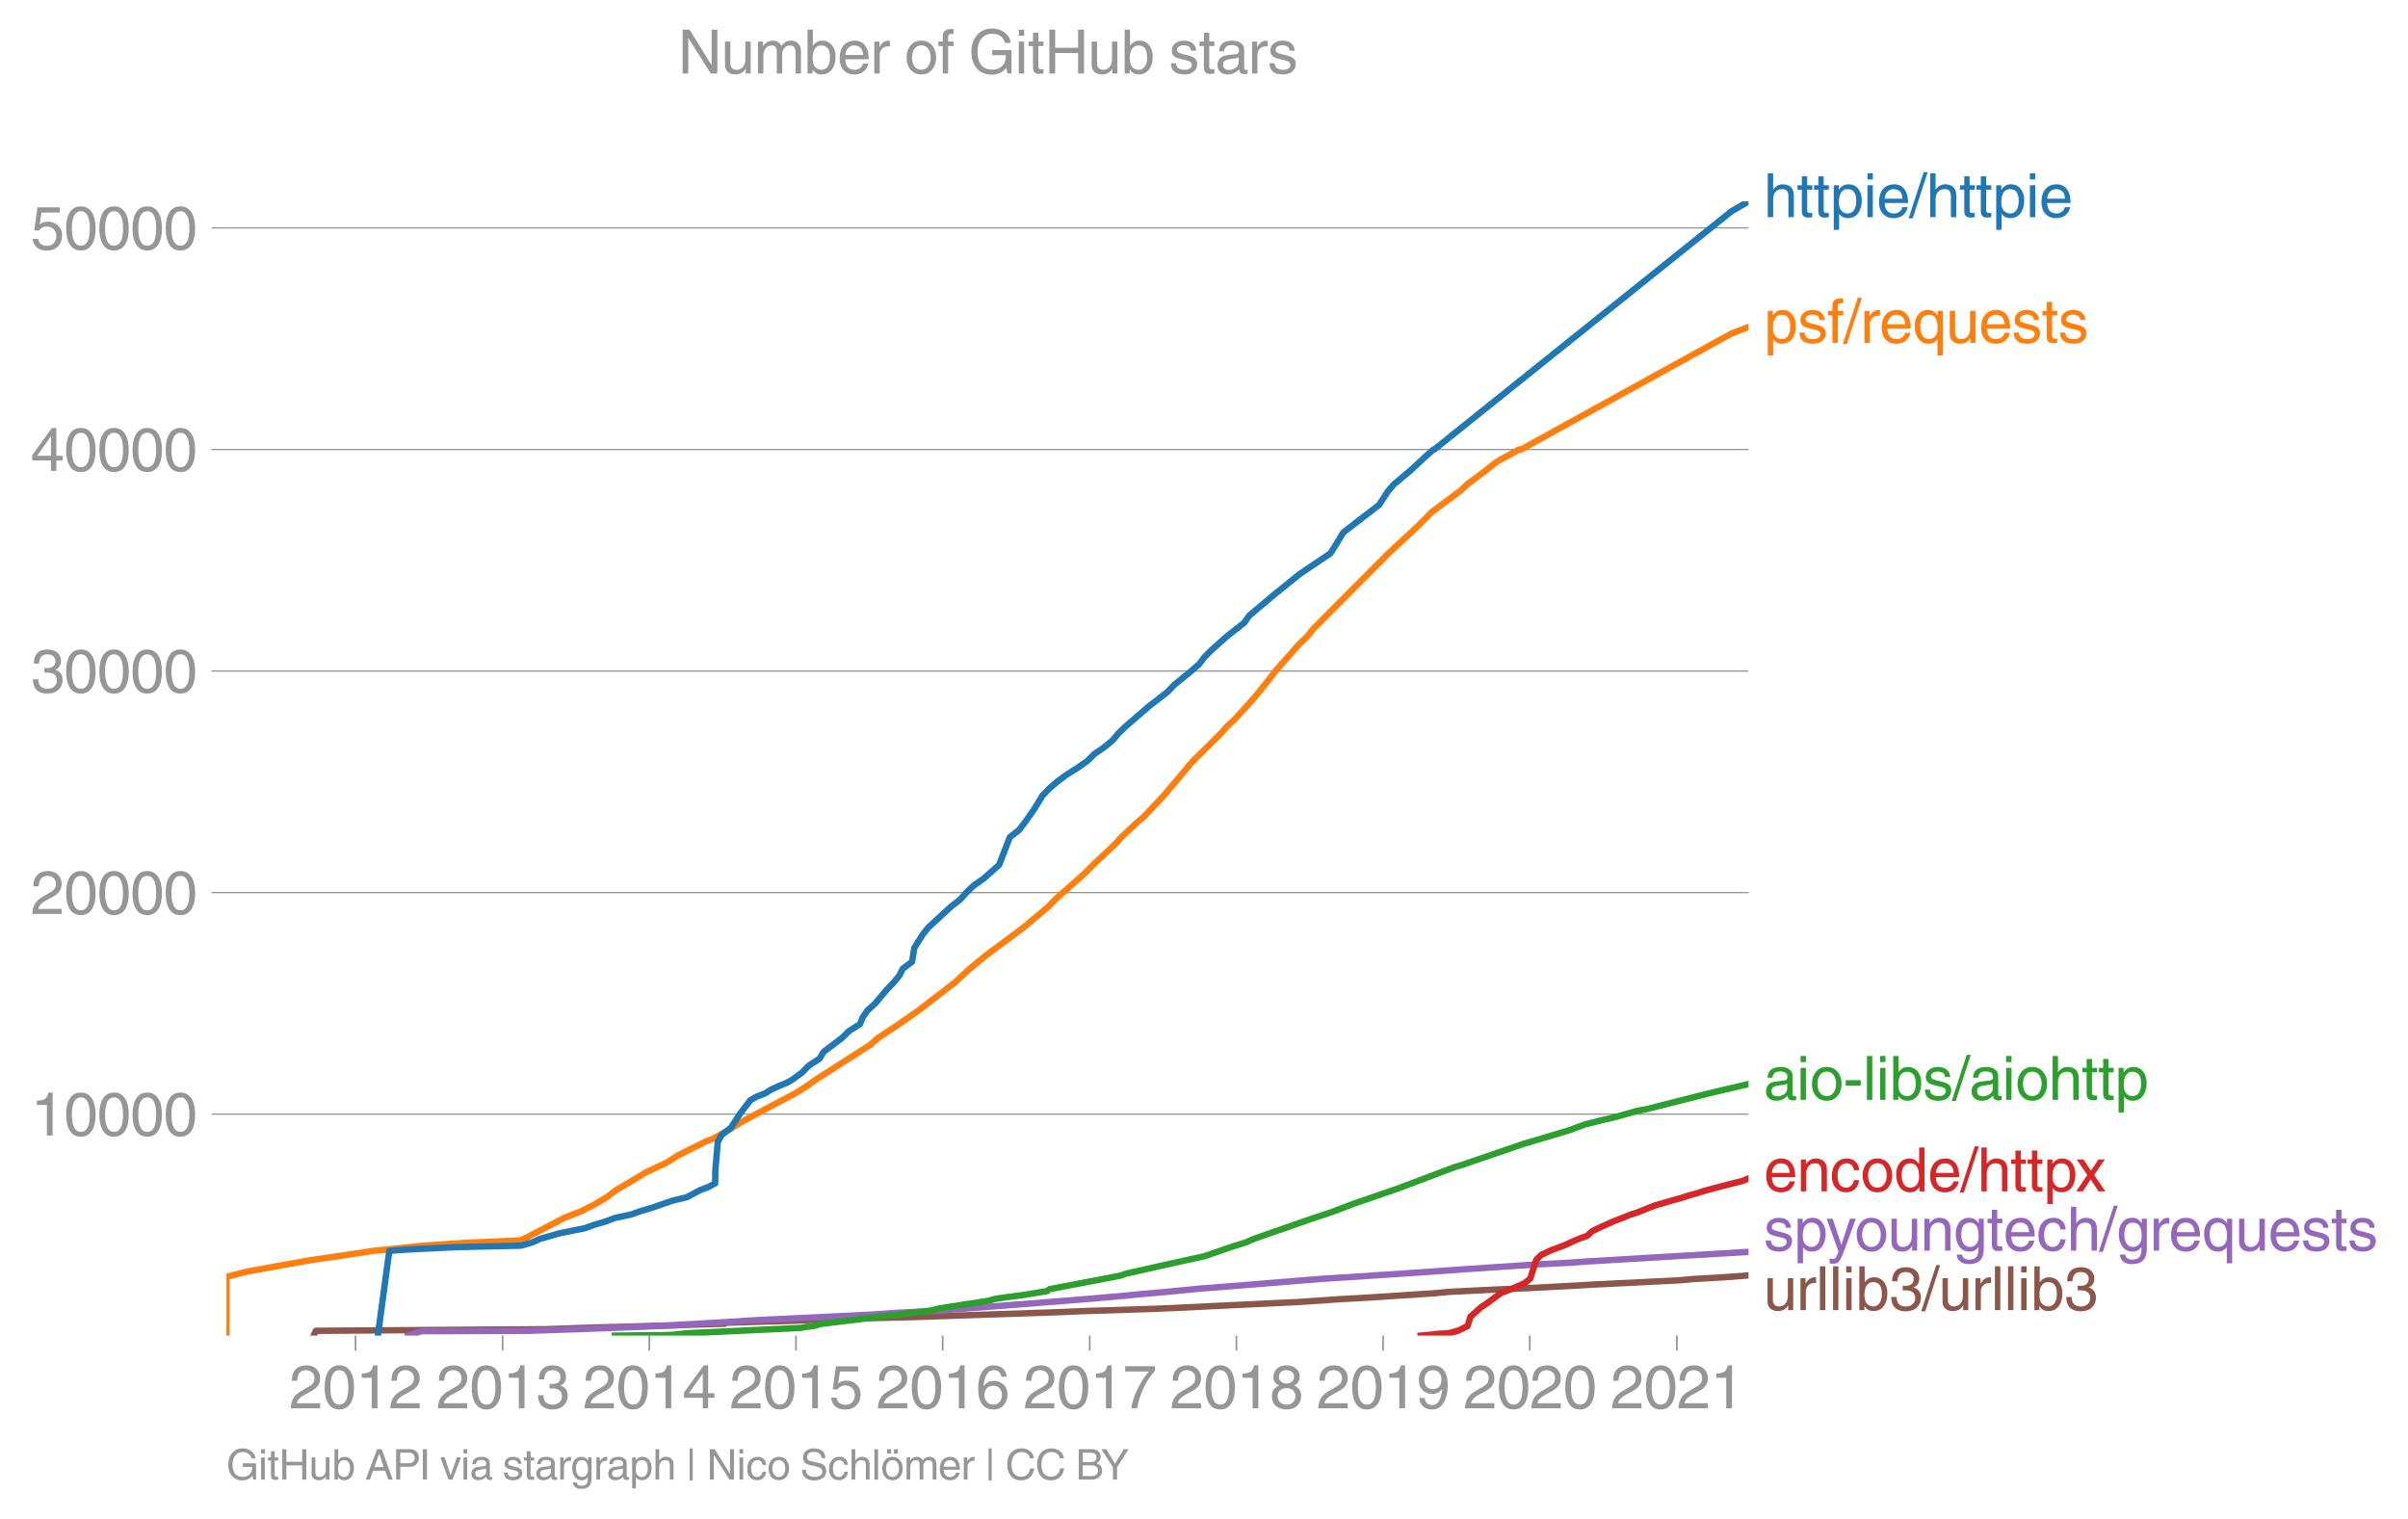 <svg height="475.302" viewBox="0 0 564.971 356.476" width="753.294" xmlns="http://www.w3.org/2000/svg" xmlns:xlink="http://www.w3.org/1999/xlink"><defs><style>*{stroke-linecap:butt;stroke-linejoin:round}</style></defs><g id="figure_1"><path d="M0 356.476h564.97V0H0z" style="fill:none" id="patch_1"/><g id="axes_1"><path d="M53.127 313.361h357.12V47.25H53.127z" style="fill:none" id="patch_2"/><path clip-path="url(#pcf66d8f974)" d="m73.585 313.361.525-1.128 53.906-.379 10.913-.374 13.572-.38 17.566-.54.115-.219 7.25-.218 7.937-.218 7.909-.322 8.216-.266 11.704-.275 35.415-1.19 4.611-.213 16.953-.541 5.25-.218 8.948-.437 20.258-.967 9.46-.65 7.613-.43 14.793-.973 3.426-.327 9.643-.484 8.666-.38 12.21-.649 3.593-.218 4.48-.213 15.252-.76 3.721-.321 7.386-.437 5.223-.39h0" style="fill:none;stroke:#8c564b;stroke-linecap:square;stroke-width:1.5" id="line2d_1"/><g id="matplotlib.axis_1"><g id="xtick_1"><g id="line2d_2"><defs><path d="M0 0v3.5" id="ma440809eea" style="stroke:#969696;stroke-width:.4"/></defs><use style="fill:#969696;stroke:#969696;stroke-width:.4" x="83.414" xlink:href="#ma440809eea" y="313.361"/></g><g style="fill:#969696" transform="matrix(.14 0 0 -.14 67.843 330.41)" id="text_1"><defs><path d="M281 2888q0 793 409 1202 410 410 1148 410 618 0 1012-375t394-969q0-462-227-780-226-317-667-557l-775-425q-684-375-775-863h2444V0H166q25 634 275 1056t781 728l806 469q322 185 469 383t147 545q0 344-241 578-240 235-650 235-453 0-678-299-225-298-231-807H281z" id="HelveticaWorld-Regular-32" transform="scale(.016)"/><path d="M2719 2188q0 903-239 1354-239 452-702 452-453 0-697-452-243-451-243-1354 0-875 240-1340 241-464 700-464 463 0 702 448 239 449 239 1356zm603 0q0-1107-400-1709-400-601-1144-601-772 0-1156 623-384 624-384 1687 0 1090 393 1701 394 611 1147 611 744 0 1144-608t400-1704z" id="HelveticaWorld-Regular-30" transform="scale(.016)"/><path d="M2297 0h-600v3194H647v447q550 18 818 176 269 158 391 683h441V0z" id="HelveticaWorld-Regular-31" transform="scale(.016)"/></defs><use xlink:href="#HelveticaWorld-Regular-32"/><use x="55.615" xlink:href="#HelveticaWorld-Regular-30"/><use x="111.23" xlink:href="#HelveticaWorld-Regular-31"/><use x="166.846" xlink:href="#HelveticaWorld-Regular-32"/></g></g><g id="xtick_2"><use style="fill:#969696;stroke:#969696;stroke-width:.4" x="117.923" xlink:href="#ma440809eea" y="313.361" id="line2d_3"/><g style="fill:#969696" transform="matrix(.14 0 0 -.14 102.352 330.41)" id="text_2"><defs><path d="M1434 2559q141-12 294-12 397 0 626 183 230 183 230 554 0 300-214 505t-617 205q-447 0-655-263-207-262-220-703H325q0 703 369 1087 369 385 1084 385 635 0 1013-327 378-326 378-857 0-685-578-928v-13q750-256 750-1050 0-634-422-1041-422-406-1197-406-634 0-1044 333-409 333-459 1164h581q13-519 256-755 244-236 703-236 444 0 713 247t269 622q0 410-257 619-256 209-793 209-128 0-257-6v484z" id="HelveticaWorld-Regular-33" transform="scale(.016)"/></defs><use xlink:href="#HelveticaWorld-Regular-32"/><use x="55.615" xlink:href="#HelveticaWorld-Regular-30"/><use x="111.23" xlink:href="#HelveticaWorld-Regular-31"/><use x="166.846" xlink:href="#HelveticaWorld-Regular-33"/></g></g><g id="xtick_3"><use style="fill:#969696;stroke:#969696;stroke-width:.4" x="152.338" xlink:href="#ma440809eea" y="313.361" id="line2d_4"/><g style="fill:#969696" transform="matrix(.14 0 0 -.14 136.767 330.41)" id="text_3"><defs><path d="M678 1581h1447v2041h-12L678 1581zm2010-487V0h-563v1094H159v550l2063 2856h466V1581h659v-487h-659z" id="HelveticaWorld-Regular-34" transform="scale(.016)"/></defs><use xlink:href="#HelveticaWorld-Regular-32"/><use x="55.615" xlink:href="#HelveticaWorld-Regular-30"/><use x="111.23" xlink:href="#HelveticaWorld-Regular-31"/><use x="166.846" xlink:href="#HelveticaWorld-Regular-34"/></g></g><g id="xtick_4"><use style="fill:#969696;stroke:#969696;stroke-width:.4" x="186.752" xlink:href="#ma440809eea" y="313.361" id="line2d_5"/><g style="fill:#969696" transform="matrix(.14 0 0 -.14 171.182 330.41)" id="text_4"><defs><path d="M941 2619q372 281 872 281 606 0 1042-403t436-1038q0-690-421-1139-420-448-1179-448-660 0-1041 323-381 324-444 918h582q43-363 284-555t669-192q415 0 681 287 266 288 266 735 0 456-279 731-278 275-718 275-500 0-835-428l-484 25 337 2406h2332v-544H1131L941 2619z" id="HelveticaWorld-Regular-35" transform="scale(.016)"/></defs><use xlink:href="#HelveticaWorld-Regular-32"/><use x="55.615" xlink:href="#HelveticaWorld-Regular-30"/><use x="111.23" xlink:href="#HelveticaWorld-Regular-31"/><use x="166.846" xlink:href="#HelveticaWorld-Regular-35"/></g></g><g id="xtick_5"><use style="fill:#969696;stroke:#969696;stroke-width:.4" x="221.167" xlink:href="#ma440809eea" y="313.361" id="line2d_6"/><g style="fill:#969696" transform="matrix(.14 0 0 -.14 205.597 330.41)" id="text_5"><defs><path d="M903 1381q0-440 262-719 263-278 685-278 403 0 642 284 239 285 239 748 0 403-236 675t-670 272q-422 0-672-266t-250-716zm1766 1922q-63 344-255 517-192 174-520 174-519 0-791-507-272-506-278-1159l13-12q359 553 1068 553 566 0 988-375t422-1053q0-672-400-1118-400-445-1078-445-782 0-1188 556-406 557-406 1660 0 1062 415 1734 416 672 1247 672 538 0 910-321 372-320 403-876h-550z" id="HelveticaWorld-Regular-36" transform="scale(.016)"/></defs><use xlink:href="#HelveticaWorld-Regular-32"/><use x="55.615" xlink:href="#HelveticaWorld-Regular-30"/><use x="111.23" xlink:href="#HelveticaWorld-Regular-31"/><use x="166.846" xlink:href="#HelveticaWorld-Regular-36"/></g></g><g id="xtick_6"><use style="fill:#969696;stroke:#969696;stroke-width:.4" x="255.676" xlink:href="#ma440809eea" y="313.361" id="line2d_7"/><g style="fill:#969696" transform="matrix(.14 0 0 -.14 240.106 330.41)" id="text_6"><defs><path d="M238 4403h3109v-494q-641-653-1172-1766Q1644 1031 1497 0H878q94 850 622 1954 528 1105 1213 1899H238v550z" id="HelveticaWorld-Regular-37" transform="scale(.016)"/></defs><use xlink:href="#HelveticaWorld-Regular-32"/><use x="55.615" xlink:href="#HelveticaWorld-Regular-30"/><use x="111.23" xlink:href="#HelveticaWorld-Regular-31"/><use x="166.846" xlink:href="#HelveticaWorld-Regular-37"/></g></g><g id="xtick_7"><use style="fill:#969696;stroke:#969696;stroke-width:.4" x="290.091" xlink:href="#ma440809eea" y="313.361" id="line2d_8"/><g style="fill:#969696" transform="matrix(.14 0 0 -.14 274.52 330.41)" id="text_7"><defs><path d="M1766 2597q347 0 573 198 227 199 227 527 0 294-218 483-217 189-620 189-359 0-555-199-195-198-195-504 0-328 244-511t544-183zm6-484q-434 0-681-241t-247-591q0-403 250-650t712-247q410 0 655 247t245 657q0 350-245 587-245 238-689 238zm1378 1228q0-678-578-947 397-178 567-471 170-292 170-623 0-641-413-1032-412-390-1112-390-612 0-1076 336T244 1306q0 763 762 1082-609 243-609 875 0 531 361 884t1001 353q641 0 1016-333t375-826z" id="HelveticaWorld-Regular-38" transform="scale(.016)"/></defs><use xlink:href="#HelveticaWorld-Regular-32"/><use x="55.615" xlink:href="#HelveticaWorld-Regular-30"/><use x="111.23" xlink:href="#HelveticaWorld-Regular-31"/><use x="166.846" xlink:href="#HelveticaWorld-Regular-38"/></g></g><g id="xtick_8"><use style="fill:#969696;stroke:#969696;stroke-width:.4" x="324.506" xlink:href="#ma440809eea" y="313.361" id="line2d_9"/><g style="fill:#969696" transform="matrix(.14 0 0 -.14 308.935 330.41)" id="text_8"><defs><path d="M1766 2009q384 0 624 259 241 260 241 766 0 416-228 688t-681 272q-391 0-632-275-240-275-240-738 0-472 225-722t691-250zm-82-506q-640 0-1028 397-387 397-387 1056 0 666 390 1105 391 439 1057 439 775 0 1175-522t400-1565q0-1082-410-1809-409-726-1225-726-637 0-987 358t-350 845h565q25-337 220-536 196-198 540-198 487 0 737 434 250 435 344 1247l-12 13q-363-538-1029-538z" id="HelveticaWorld-Regular-39" transform="scale(.016)"/></defs><use xlink:href="#HelveticaWorld-Regular-32"/><use x="55.615" xlink:href="#HelveticaWorld-Regular-30"/><use x="111.23" xlink:href="#HelveticaWorld-Regular-31"/><use x="166.846" xlink:href="#HelveticaWorld-Regular-39"/></g></g><g id="xtick_9"><use style="fill:#969696;stroke:#969696;stroke-width:.4" x="358.921" xlink:href="#ma440809eea" y="313.361" id="line2d_10"/><g style="fill:#969696" transform="matrix(.14 0 0 -.14 343.35 330.41)" id="text_9"><use xlink:href="#HelveticaWorld-Regular-32"/><use x="55.615" xlink:href="#HelveticaWorld-Regular-30"/><use x="111.23" xlink:href="#HelveticaWorld-Regular-32"/><use x="166.846" xlink:href="#HelveticaWorld-Regular-30"/></g></g><g id="xtick_10"><use style="fill:#969696;stroke:#969696;stroke-width:.4" x="393.43" xlink:href="#ma440809eea" y="313.361" id="line2d_11"/><g style="fill:#969696" transform="matrix(.14 0 0 -.14 377.86 330.41)" id="text_10"><use xlink:href="#HelveticaWorld-Regular-32"/><use x="55.615" xlink:href="#HelveticaWorld-Regular-30"/><use x="111.23" xlink:href="#HelveticaWorld-Regular-32"/><use x="166.846" xlink:href="#HelveticaWorld-Regular-31"/></g></g></g><g id="matplotlib.axis_2"><g id="ytick_1"><path clip-path="url(#pcf66d8f974)" d="M53.127 261.389h357.12" style="fill:none;stroke:#969696;stroke-linecap:square;stroke-width:.3" id="line2d_12"/><g id="line2d_13"><defs><path d="M0 0h-3.5" id="m916280b4e8" style="stroke:#969696;stroke-width:.3"/></defs><use style="fill:#969696;stroke:#969696;stroke-width:.3" x="53.127" xlink:href="#m916280b4e8" y="261.389"/></g><g style="fill:#969696" transform="matrix(.14 0 0 -.14 7.2 266.413)" id="text_11"><use xlink:href="#HelveticaWorld-Regular-31"/><use x="55.615" xlink:href="#HelveticaWorld-Regular-30"/><use x="111.23" xlink:href="#HelveticaWorld-Regular-30"/><use x="166.846" xlink:href="#HelveticaWorld-Regular-30"/><use x="222.461" xlink:href="#HelveticaWorld-Regular-30"/></g></g><g id="ytick_2"><path clip-path="url(#pcf66d8f974)" d="M53.127 209.41h357.12" style="fill:none;stroke:#969696;stroke-linecap:square;stroke-width:.3" id="line2d_14"/><use style="fill:#969696;stroke:#969696;stroke-width:.3" x="53.127" xlink:href="#m916280b4e8" y="209.41" id="line2d_15"/><g style="fill:#969696" transform="matrix(.14 0 0 -.14 7.2 214.435)" id="text_12"><use xlink:href="#HelveticaWorld-Regular-32"/><use x="55.615" xlink:href="#HelveticaWorld-Regular-30"/><use x="111.23" xlink:href="#HelveticaWorld-Regular-30"/><use x="166.846" xlink:href="#HelveticaWorld-Regular-30"/><use x="222.461" xlink:href="#HelveticaWorld-Regular-30"/></g></g><g id="ytick_3"><path clip-path="url(#pcf66d8f974)" d="M53.127 157.432h357.12" style="fill:none;stroke:#969696;stroke-linecap:square;stroke-width:.3" id="line2d_16"/><use style="fill:#969696;stroke:#969696;stroke-width:.3" x="53.127" xlink:href="#m916280b4e8" y="157.432" id="line2d_17"/><g style="fill:#969696" transform="matrix(.14 0 0 -.14 7.2 162.457)" id="text_13"><use xlink:href="#HelveticaWorld-Regular-33"/><use x="55.615" xlink:href="#HelveticaWorld-Regular-30"/><use x="111.23" xlink:href="#HelveticaWorld-Regular-30"/><use x="166.846" xlink:href="#HelveticaWorld-Regular-30"/><use x="222.461" xlink:href="#HelveticaWorld-Regular-30"/></g></g><g id="ytick_4"><path clip-path="url(#pcf66d8f974)" d="M53.127 105.454h357.12" style="fill:none;stroke:#969696;stroke-linecap:square;stroke-width:.3" id="line2d_18"/><use style="fill:#969696;stroke:#969696;stroke-width:.3" x="53.127" xlink:href="#m916280b4e8" y="105.454" id="line2d_19"/><g style="fill:#969696" transform="matrix(.14 0 0 -.14 7.2 110.48)" id="text_14"><use xlink:href="#HelveticaWorld-Regular-34"/><use x="55.615" xlink:href="#HelveticaWorld-Regular-30"/><use x="111.23" xlink:href="#HelveticaWorld-Regular-30"/><use x="166.846" xlink:href="#HelveticaWorld-Regular-30"/><use x="222.461" xlink:href="#HelveticaWorld-Regular-30"/></g></g><g id="ytick_5"><path clip-path="url(#pcf66d8f974)" d="M53.127 53.476h357.12" style="fill:none;stroke:#969696;stroke-linecap:square;stroke-width:.3" id="line2d_20"/><use style="fill:#969696;stroke:#969696;stroke-width:.3" x="53.127" xlink:href="#m916280b4e8" y="53.476" id="line2d_21"/><g style="fill:#969696" transform="matrix(.14 0 0 -.14 7.2 58.501)" id="text_15"><use xlink:href="#HelveticaWorld-Regular-35"/><use x="55.615" xlink:href="#HelveticaWorld-Regular-30"/><use x="111.23" xlink:href="#HelveticaWorld-Regular-30"/><use x="166.846" xlink:href="#HelveticaWorld-Regular-30"/><use x="222.461" xlink:href="#HelveticaWorld-Regular-30"/></g></g></g><path clip-path="url(#pcf66d8f974)" d="m95.757 313.361 3.076-1.034 25.092-.099 10.245-.338 7.493-.265 15.188-.608 1.922-.078.71-.15 2.393-.11 3.382-.192 3.781-.224 3.919-.228 3.305-.229 4.322-.229 14.348-.675 10.703-.536 3.864-.301 11.22-.603 25.223-1.97 9.516-.759 8.668-.754 2.965-.306 6.876-.603 7.764-.76 5.897-.451 22.486-1.82 19.706-1.283 3.387-.23 10.56-.753 17.086-1.133 7.416-.385 4.226-.301 37.745-2.246h0" style="fill:none;stroke:#9467bd;stroke-linecap:square;stroke-width:1.5" id="line2d_22"/><path clip-path="url(#pcf66d8f974)" d="m333.325 313.361 1.618-.135 1.263-.14 1.087-.14 2.554-.14 2.158-.557 2.311-1.112.689-2.23 2.516-2.225 1.644-1.112 1.502-1.118 1.514-1.112 1.536-.556 1.328-.556 2.544-1.113 1.44-1.117 1.426-4.46 1.151-1.112 2.367-1.113 1.51-.556 1.509-.556 2.421-1.117 1.347-.557 1.596-.556 1.214-1.117 2.302-1.113 2.536-1.117 2.828-1.112 1.375-.557 1.743-.556 2.732-1.112 1.523-.556 1.956-.562 1.873-.556 2.067-.556 1.673-.556 2.037-.562 1.714-.556 2.095-.556 2.126-.556 2.121-.561 2.503-.614 1.466-.613" style="fill:none;stroke:#d62728;stroke-linecap:square;stroke-width:1.5" id="line2d_23"/><g style="fill:#1f77b4" transform="matrix(.14 0 0 -.14 413.818 50.958)" id="text_16"><defs><path d="M3150 0h-566v2188q0 403-156 576-156 174-509 174-435 0-685-282-250-281-250-831V0H422v4594h562V2900h13q384 544 981 544 550 0 861-288 311-287 311-878V0z" id="HelveticaWorld-Regular-68" transform="scale(.016)"/><path d="M1100 2881V703q0-128 70-195 71-67 252-67h216V0q-307-44-422-44-353 0-516 169-162 169-162 547v2209H84v466h454v934h562v-934h538v-466h-538z" id="HelveticaWorld-Regular-74" transform="scale(.016)"/><path d="M959 1516q0-538 262-832 263-293 654-293 428 0 665 348 238 349 238 945 0 654-228 954t-687 300q-447 0-676-352-228-352-228-1070zM422 3347h531v-472h13q359 569 1000 569 647 0 1020-471 373-470 373-1201 0-819-381-1344T1888-97q-582 0-891 450h-13v-1678H422v4672z" id="HelveticaWorld-Regular-70" transform="scale(.016)"/><path d="M422 3956v638h562v-638H422zM984 0H422v3347h562V0z" id="HelveticaWorld-Regular-69" transform="scale(.016)"/><path d="M2719 1941q-44 543-288 770-243 227-647 227-409 0-661-288-251-287-267-709h1863zm537-891q-93-519-509-859-366-288-963-294-703 6-1116 461-412 455-412 1223 0 882 425 1372 425 491 1182 491 678 0 1059-507 381-506 381-1446H856q0-525 244-813 244-287 731-287 344 0 591 207 247 208 272 452h562z" id="HelveticaWorld-Regular-65" transform="scale(.016)"/><path d="M319-122h-428l1575 4838h422L319-122z" id="HelveticaWorld-Regular-2f" transform="scale(.016)"/></defs><use xlink:href="#HelveticaWorld-Regular-68"/><use x="55.176" xlink:href="#HelveticaWorld-Regular-74"/><use x="82.861" xlink:href="#HelveticaWorld-Regular-74"/><use x="110.547" xlink:href="#HelveticaWorld-Regular-70"/><use x="167.041" xlink:href="#HelveticaWorld-Regular-69"/><use x="189.063" xlink:href="#HelveticaWorld-Regular-65"/><use x="244.482" xlink:href="#HelveticaWorld-Regular-2f"/><use x="272.266" xlink:href="#HelveticaWorld-Regular-68"/><use x="327.441" xlink:href="#HelveticaWorld-Regular-74"/><use x="355.127" xlink:href="#HelveticaWorld-Regular-74"/><use x="382.813" xlink:href="#HelveticaWorld-Regular-70"/><use x="439.307" xlink:href="#HelveticaWorld-Regular-69"/><use x="461.328" xlink:href="#HelveticaWorld-Regular-65"/></g><g style="fill:#ff7f0e" transform="matrix(.14 0 0 -.14 413.818 80.435)" id="text_17"><defs><path d="M2309 2394q-12 300-214 431-201 131-579 131-275 0-471-122-195-121-195-350 0-181 115-267 116-86 501-183l556-140q506-128 723-327 218-198 218-554 0-494-361-802T1638-97Q934-97 573 195q-360 293-367 880h544q13-347 230-516 217-168 651-168 353 0 561 140 208 141 208 391 0 178-135 284-134 107-531 197l-653 160q-397 100-586 298t-189 514q0 494 353 781 354 288 922 288 607 0 930-296 323-295 342-754h-544z" id="HelveticaWorld-Regular-73" transform="scale(.016)"/><path d="M1100 2881V0H538v2881H78v466h460v575q0 378 229 557 230 180 642 180 141 0 254-12v-506q-100 12-229 12-187 0-261-92-73-92-73-298v-416h563v-466h-563z" id="HelveticaWorld-Regular-66" transform="scale(.016)"/><path d="M984 0H422v3347h531v-556h13q365 653 940 653 91 0 147-19v-584h-209q-378 0-619-257-241-256-241-637V0z" id="HelveticaWorld-Regular-72" transform="scale(.016)"/><path d="M2656 1516q0 712-224 1067-223 355-679 355-440 0-678-288-237-287-237-966 0-603 240-948 241-345 663-345 372 0 643 281 272 281 272 844zm538-2841h-563V353h-12Q2297-97 1728-97q-703 0-1088 522-384 522-384 1347 0 731 378 1201 379 471 1016 471 634 0 1000-569h13v472h531v-4672z" id="HelveticaWorld-Regular-71" transform="scale(.016)"/><path d="M391 3347h562V1125q0-369 167-552 168-182 480-182 434 0 678 307 244 308 244 805v1844h562V0h-531v488l-12 12Q2222-97 1478-97q-481 0-784 262-303 263-303 776v2406z" id="HelveticaWorld-Regular-75" transform="scale(.016)"/></defs><use xlink:href="#HelveticaWorld-Regular-70"/><use x="56.494" xlink:href="#HelveticaWorld-Regular-73"/><use x="106.494" xlink:href="#HelveticaWorld-Regular-66"/><use x="134.18" xlink:href="#HelveticaWorld-Regular-2f"/><use x="161.963" xlink:href="#HelveticaWorld-Regular-72"/><use x="193.531" xlink:href="#HelveticaWorld-Regular-65"/><use x="248.951" xlink:href="#HelveticaWorld-Regular-71"/><use x="305.445" xlink:href="#HelveticaWorld-Regular-75"/><use x="360.23" xlink:href="#HelveticaWorld-Regular-65"/><use x="415.65" xlink:href="#HelveticaWorld-Regular-73"/><use x="465.65" xlink:href="#HelveticaWorld-Regular-74"/><use x="493.336" xlink:href="#HelveticaWorld-Regular-73"/></g><g style="fill:#2ca02c" transform="matrix(.14 0 0 -.14 413.818 258.044)" id="text_18"><defs><path d="M2456 1709q-62-65-245-106-183-40-683-106-369-44-542-182-173-137-173-362 0-275 146-428 147-153 469-153 403 0 715 229 313 230 313 558v550zM397 2328q19 566 367 841 349 275 1014 275 531 0 890-241 360-240 360-694V581q0-197 178-197 72 0 185 25V0q-153-63-319-63-288 0-429 123-140 124-146 387Q2016-97 1288-97q-475 0-763 269-287 269-287 700 0 441 250 712 250 272 728 329l993 121q269 41 269 397 0 263-195 403-195 141-592 141-353 0-543-156-189-156-226-491H397z" id="HelveticaWorld-Regular-61" transform="scale(.016)"/><path d="M813 1678q0-559 253-920t718-361q482 0 732 378t250 903q0 531-250 901-250 371-732 371-446 0-709-349-262-348-262-923zm-575 0q0 747 415 1256 416 510 1131 510 732 0 1144-516 413-515 413-1250 0-737-410-1256Q2522-97 1784-97q-709 0-1128 503-418 503-418 1272z" id="HelveticaWorld-Regular-6f" transform="scale(.016)"/><path d="M1850 1484H281v575h1569v-575z" id="HelveticaWorld-Regular-2d" transform="scale(.016)"/><path d="M984 0H422v4594h562V0z" id="HelveticaWorld-Regular-6c" transform="scale(.016)"/><path d="M2778 1684q0 672-238 963-237 291-677 291-447-7-676-349-228-342-228-989 0-659 275-934t641-275q416 0 659 342 244 342 244 951zM422 0v4594h562V2925h13q359 519 969 519 625 0 1009-464t384-1208q0-838-388-1354Q2584-97 1888-97q-613 0-922 513h-13V0H422z" id="HelveticaWorld-Regular-62" transform="scale(.016)"/></defs><use xlink:href="#HelveticaWorld-Regular-61"/><use x="54.932" xlink:href="#HelveticaWorld-Regular-69"/><use x="76.953" xlink:href="#HelveticaWorld-Regular-6f"/><use x="132.861" xlink:href="#HelveticaWorld-Regular-2d"/><use x="166.162" xlink:href="#HelveticaWorld-Regular-6c"/><use x="188.184" xlink:href="#HelveticaWorld-Regular-69"/><use x="210.205" xlink:href="#HelveticaWorld-Regular-62"/><use x="266.699" xlink:href="#HelveticaWorld-Regular-73"/><use x="316.699" xlink:href="#HelveticaWorld-Regular-2f"/><use x="344.482" xlink:href="#HelveticaWorld-Regular-61"/><use x="399.414" xlink:href="#HelveticaWorld-Regular-69"/><use x="421.436" xlink:href="#HelveticaWorld-Regular-6f"/><use x="477.344" xlink:href="#HelveticaWorld-Regular-68"/><use x="532.52" xlink:href="#HelveticaWorld-Regular-74"/><use x="560.205" xlink:href="#HelveticaWorld-Regular-74"/><use x="587.891" xlink:href="#HelveticaWorld-Regular-70"/></g><g style="fill:#d62728" transform="matrix(.14 0 0 -.14 413.818 279.52)" id="text_19"><defs><path d="M3150 0h-566v2059q0 475-166 677-165 202-549 202-378 0-632-288-253-287-253-825V0H422v3347h531v-472h13q397 569 1012 569 569 0 870-302 302-301 302-864V0z" id="HelveticaWorld-Regular-6e" transform="scale(.016)"/><path d="M2534 2222q-121 716-793 716-416 0-669-333t-253-927q0-647 234-967 235-320 681-320 300 0 519 220t281 573h544q-84-621-439-951T1722-97q-659 0-1081 451-422 452-422 1227 0 850 422 1356 422 507 1184 507 556 0 886-333t367-889h-544z" id="HelveticaWorld-Regular-63" transform="scale(.016)"/><path d="M838 1684q0-621 246-957 247-336 657-336 390 0 652 287 263 288 263 838 0 706-224 1064-223 358-679 358-434 0-675-285-240-284-240-969zM3225 0h-531v459h-13Q2363-97 1716-97q-697 0-1079 531-381 532-381 1338 0 744 378 1208 379 464 1016 464 628 0 1000-569l13 38v1681h562V0z" id="HelveticaWorld-Regular-64" transform="scale(.016)"/><path d="M3138 0h-725l-825 1259L781 0H72l1169 1722L128 3347h716l775-1178 781 1178h684L1959 1722 3138 0z" id="HelveticaWorld-Regular-78" transform="scale(.016)"/></defs><use xlink:href="#HelveticaWorld-Regular-65"/><use x="55.42" xlink:href="#HelveticaWorld-Regular-6e"/><use x="110.596" xlink:href="#HelveticaWorld-Regular-63"/><use x="161.865" xlink:href="#HelveticaWorld-Regular-6f"/><use x="217.773" xlink:href="#HelveticaWorld-Regular-64"/><use x="274.756" xlink:href="#HelveticaWorld-Regular-65"/><use x="330.176" xlink:href="#HelveticaWorld-Regular-2f"/><use x="357.959" xlink:href="#HelveticaWorld-Regular-68"/><use x="413.135" xlink:href="#HelveticaWorld-Regular-74"/><use x="440.82" xlink:href="#HelveticaWorld-Regular-74"/><use x="468.506" xlink:href="#HelveticaWorld-Regular-70"/><use x="522.375" xlink:href="#HelveticaWorld-Regular-78"/></g><g style="fill:#9467bd" transform="matrix(.14 0 0 -.14 413.818 293.429)" id="text_20"><defs><path d="M2497 3347h612L1913 63q-32-88-63-166-272-725-469-995-197-271-637-271-231 0-378 50v513q159-57 350-57 206 0 301 130 96 130 283 636L56 3347h635l897-2725h12l897 2725z" id="HelveticaWorld-Regular-79" transform="scale(.016)"/><path d="M831 1684q0-615 244-954t659-339q404 0 660 293 256 294 256 832 0 706-224 1064-223 358-679 358-459 0-688-305-228-305-228-949zM3188 191q0-807-388-1203-387-397-1169-397-562 0-895 259T353-409h563q43-244 226-388t530-144q472 0 712 254 241 253 241 821v238h-12Q2297-97 1722-97q-716 0-1094 528T250 1772q0 744 381 1208 382 464 1013 464 634 0 1000-569h12v472h532V191z" id="HelveticaWorld-Regular-67" transform="scale(.016)"/></defs><use xlink:href="#HelveticaWorld-Regular-73"/><use x="50" xlink:href="#HelveticaWorld-Regular-70"/><use x="104.494" xlink:href="#HelveticaWorld-Regular-79"/><use x="151.854" xlink:href="#HelveticaWorld-Regular-6f"/><use x="207.762" xlink:href="#HelveticaWorld-Regular-75"/><use x="262.547" xlink:href="#HelveticaWorld-Regular-6e"/><use x="317.723" xlink:href="#HelveticaWorld-Regular-67"/><use x="373.631" xlink:href="#HelveticaWorld-Regular-74"/><use x="401.316" xlink:href="#HelveticaWorld-Regular-65"/><use x="456.736" xlink:href="#HelveticaWorld-Regular-63"/><use x="508.006" xlink:href="#HelveticaWorld-Regular-68"/><use x="563.182" xlink:href="#HelveticaWorld-Regular-2f"/><use x="590.965" xlink:href="#HelveticaWorld-Regular-67"/><use x="646.873" xlink:href="#HelveticaWorld-Regular-72"/><use x="678.441" xlink:href="#HelveticaWorld-Regular-65"/><use x="733.861" xlink:href="#HelveticaWorld-Regular-71"/><use x="790.355" xlink:href="#HelveticaWorld-Regular-75"/><use x="845.141" xlink:href="#HelveticaWorld-Regular-65"/><use x="900.561" xlink:href="#HelveticaWorld-Regular-73"/><use x="950.561" xlink:href="#HelveticaWorld-Regular-74"/><use x="978.246" xlink:href="#HelveticaWorld-Regular-73"/></g><g style="fill:#8c564b" transform="matrix(.14 0 0 -.14 413.818 307.387)" id="text_21"><use xlink:href="#HelveticaWorld-Regular-75"/><use x="54.785" xlink:href="#HelveticaWorld-Regular-72"/><use x="87.354" xlink:href="#HelveticaWorld-Regular-6c"/><use x="109.375" xlink:href="#HelveticaWorld-Regular-6c"/><use x="131.396" xlink:href="#HelveticaWorld-Regular-69"/><use x="153.418" xlink:href="#HelveticaWorld-Regular-62"/><use x="209.912" xlink:href="#HelveticaWorld-Regular-33"/><use x="265.527" xlink:href="#HelveticaWorld-Regular-2f"/><use x="293.311" xlink:href="#HelveticaWorld-Regular-75"/><use x="348.096" xlink:href="#HelveticaWorld-Regular-72"/><use x="380.664" xlink:href="#HelveticaWorld-Regular-6c"/><use x="402.686" xlink:href="#HelveticaWorld-Regular-6c"/><use x="424.707" xlink:href="#HelveticaWorld-Regular-69"/><use x="446.729" xlink:href="#HelveticaWorld-Regular-62"/><use x="503.223" xlink:href="#HelveticaWorld-Regular-33"/></g><g style="fill:#969696" transform="matrix(.097 0 0 -.097 53.127 347.137)" id="text_22"><defs><path d="M2463 2456h2018V0h-403l-150 594q-294-375-691-546-396-170-824-170-691 0-1155 301-464 302-721 833-256 532-256 1326 0 990 589 1684t1586 694q744 0 1300-416 557-416 647-1100h-600q-109 453-462 709-353 257-916 257-678 0-1091-511-412-511-412-1352 0-978 409-1436 410-458 1119-458 463 0 783 183t492 497q172 314 172 836H2463v531z" id="HelveticaWorld-Regular-47" transform="scale(.016)"/><path d="M4153 0h-622v2144H1131V0H519v4594h612V2694h2400v1900h622V0z" id="HelveticaWorld-Regular-48" transform="scale(.016)"/><path d="m2816 1888-678 2021h-13l-737-2021h1428zm-1619-550L716 0H78l1728 4594h703L4172 0h-678l-453 1338H1197z" id="HelveticaWorld-Regular-41" transform="scale(.016)"/><path d="M1141 2472h1234q466 0 700 204 234 205 234 621 0 372-225 569t-684 197H1141V2472zm0-2472H519v4594h2065q616 0 991-358t375-933q0-597-363-980-362-382-1003-382H1141V0z" id="HelveticaWorld-Regular-50" transform="scale(.016)"/><path d="M1141 0H519v4594h622V0z" id="HelveticaWorld-Regular-49" transform="scale(.016)"/><path d="M2522 3347h616L1863 0h-604L38 3347h653l872-2725h12l947 2725z" id="HelveticaWorld-Regular-76" transform="scale(.016)"/><path d="M603 4716h466V-122H603v4838z" id="HelveticaWorld-Regular-7c" transform="scale(.016)"/><path d="M3559 4594h600V0h-690L1125 3713h-12V0H519v4594h728L3547 884h12v3710z" id="HelveticaWorld-Regular-4e" transform="scale(.016)"/><path d="M3225 3250q-19 438-327 686-307 248-810 248-507 0-779-208-271-207-271-598 0-209 118-359 119-150 425-222l1313-300q531-116 787-440 257-323 257-788 0-681-500-1036T2138-122q-610 0-962 156-351 157-623 497-272 341-272 953h582q0-512 340-794 341-281 928-281 569 0 886 202t317 573q0 338-189 505t-739 295l-990 232q-494 112-738 392t-244 689q0 619 417 1019 418 400 1165 400 843 0 1301-352 458-351 492-1114h-584z" id="HelveticaWorld-Regular-53" transform="scale(.016)"/><path d="M813 1678q0-559 253-920t718-361q482 0 732 378t250 903q0 531-250 901-250 371-732 371-446 0-709-349-262-348-262-923zm-575 0q0 747 415 1256 416 510 1131 510 732 0 1144-516 413-515 413-1250 0-737-410-1256Q2522-97 1784-97q-709 0-1128 503-418 503-418 1272zm2351 2266h-575v650h575v-650zm-1038 0H976v650h575v-650z" id="HelveticaWorld-Regular-f6" transform="scale(.016)"/><path d="M422 3347h531v-472h13q378 569 1012 569 628 0 891-544 240 294 465 419t557 125q434 0 735-285 302-284 302-843V0h-562v2163q0 390-147 582-147 193-475 193-331 0-560-269-228-269-228-628V0h-562v2316q0 290-135 456-134 166-390 166-403 0-644-300t-241-813V0H422v3347z" id="HelveticaWorld-Regular-6d" transform="scale(.016)"/><path d="M3713 3213q-104 468-434 710-329 243-854 243-678 0-1091-493-412-492-412-1329 0-969 390-1443 391-473 1132-473 487 0 838 323 352 324 474 940h603q-121-885-671-1349T2350-122q-941 0-1505 647T281 2322q0 1109 589 1751 589 643 1555 643 800 0 1297-413 497-412 591-1090h-600z" id="HelveticaWorld-Regular-43" transform="scale(.016)"/><path d="M519 4594h2015q594 0 947-322t353-834q0-310-155-565-154-254-460-395 428-162 629-431 202-269 202-691 0-593-428-975Q3194 0 2491 0H519v4594zm612-4063h1325q488 0 731 226 244 227 244 612 0 390-272 582-271 193-803 193H1131V531zm0 2119h1128q494 0 724 179 230 180 230 562 0 328-218 500-217 172-729 172H1131V2650z" id="HelveticaWorld-Regular-42" transform="scale(.016)"/><path d="M2388 0h-622v1850L31 4594h725l1319-2206 1316 2206h731L2388 1850V0z" id="HelveticaWorld-Regular-59" transform="scale(.016)"/></defs><use xlink:href="#HelveticaWorld-Regular-47"/><use x="77.1" xlink:href="#HelveticaWorld-Regular-69"/><use x="99.121" xlink:href="#HelveticaWorld-Regular-74"/><use x="126.807" xlink:href="#HelveticaWorld-Regular-48"/><use x="199.805" xlink:href="#HelveticaWorld-Regular-75"/><use x="254.59" xlink:href="#HelveticaWorld-Regular-62"/><use x="311.084" xlink:href="#HelveticaWorld-Regular-20"/><use x="335.498" xlink:href="#HelveticaWorld-Regular-41"/><use x="402.197" xlink:href="#HelveticaWorld-Regular-50"/><use x="466.846" xlink:href="#HelveticaWorld-Regular-49"/><use x="492.627" xlink:href="#HelveticaWorld-Regular-20"/><use x="517.041" xlink:href="#HelveticaWorld-Regular-76"/><use x="566.65" xlink:href="#HelveticaWorld-Regular-69"/><use x="588.672" xlink:href="#HelveticaWorld-Regular-61"/><use x="643.604" xlink:href="#HelveticaWorld-Regular-20"/><use x="668.018" xlink:href="#HelveticaWorld-Regular-73"/><use x="718.018" xlink:href="#HelveticaWorld-Regular-74"/><use x="745.703" xlink:href="#HelveticaWorld-Regular-61"/><use x="800.635" xlink:href="#HelveticaWorld-Regular-72"/><use x="832.203" xlink:href="#HelveticaWorld-Regular-67"/><use x="888.111" xlink:href="#HelveticaWorld-Regular-72"/><use x="919.68" xlink:href="#HelveticaWorld-Regular-61"/><use x="974.611" xlink:href="#HelveticaWorld-Regular-70"/><use x="1031.105" xlink:href="#HelveticaWorld-Regular-68"/><use x="1086.281" xlink:href="#HelveticaWorld-Regular-20"/><use x="1110.695" xlink:href="#HelveticaWorld-Regular-7c"/><use x="1136.672" xlink:href="#HelveticaWorld-Regular-20"/><use x="1161.086" xlink:href="#HelveticaWorld-Regular-4e"/><use x="1234.182" xlink:href="#HelveticaWorld-Regular-69"/><use x="1256.203" xlink:href="#HelveticaWorld-Regular-63"/><use x="1307.473" xlink:href="#HelveticaWorld-Regular-6f"/><use x="1363.381" xlink:href="#HelveticaWorld-Regular-20"/><use x="1387.795" xlink:href="#HelveticaWorld-Regular-53"/><use x="1454.006" xlink:href="#HelveticaWorld-Regular-63"/><use x="1505.275" xlink:href="#HelveticaWorld-Regular-68"/><use x="1560.451" xlink:href="#HelveticaWorld-Regular-6c"/><use x="1582.473" xlink:href="#HelveticaWorld-Regular-f6"/><use x="1638.381" xlink:href="#HelveticaWorld-Regular-6d"/><use x="1721.389" xlink:href="#HelveticaWorld-Regular-65"/><use x="1776.809" xlink:href="#HelveticaWorld-Regular-72"/><use x="1809.377" xlink:href="#HelveticaWorld-Regular-20"/><use x="1833.791" xlink:href="#HelveticaWorld-Regular-7c"/><use x="1859.768" xlink:href="#HelveticaWorld-Regular-20"/><use x="1884.182" xlink:href="#HelveticaWorld-Regular-43"/><use x="1956.496" xlink:href="#HelveticaWorld-Regular-43"/><use x="2028.811" xlink:href="#HelveticaWorld-Regular-20"/><use x="2053.225" xlink:href="#HelveticaWorld-Regular-42"/><use x="2116.037" xlink:href="#HelveticaWorld-Regular-59"/></g><g style="fill:#969696" transform="matrix(.14 0 0 -.14 158.992 17.25)" id="text_23"><use xlink:href="#HelveticaWorld-Regular-4e"/><use x="73.096" xlink:href="#HelveticaWorld-Regular-75"/><use x="127.881" xlink:href="#HelveticaWorld-Regular-6d"/><use x="210.889" xlink:href="#HelveticaWorld-Regular-62"/><use x="267.383" xlink:href="#HelveticaWorld-Regular-65"/><use x="322.803" xlink:href="#HelveticaWorld-Regular-72"/><use x="355.371" xlink:href="#HelveticaWorld-Regular-20"/><use x="379.785" xlink:href="#HelveticaWorld-Regular-6f"/><use x="435.693" xlink:href="#HelveticaWorld-Regular-66"/><use x="463.379" xlink:href="#HelveticaWorld-Regular-20"/><use x="487.793" xlink:href="#HelveticaWorld-Regular-47"/><use x="564.893" xlink:href="#HelveticaWorld-Regular-69"/><use x="586.914" xlink:href="#HelveticaWorld-Regular-74"/><use x="614.6" xlink:href="#HelveticaWorld-Regular-48"/><use x="687.598" xlink:href="#HelveticaWorld-Regular-75"/><use x="742.383" xlink:href="#HelveticaWorld-Regular-62"/><use x="798.877" xlink:href="#HelveticaWorld-Regular-20"/><use x="823.291" xlink:href="#HelveticaWorld-Regular-73"/><use x="873.291" xlink:href="#HelveticaWorld-Regular-74"/><use x="900.977" xlink:href="#HelveticaWorld-Regular-61"/><use x="955.908" xlink:href="#HelveticaWorld-Regular-72"/><use x="988.477" xlink:href="#HelveticaWorld-Regular-73"/></g><path clip-path="url(#pcf66d8f974)" d="m144.259 313.361 4.632-.052 6.817-.057 2.507-.114 3.033-.338 4.915-.229 21.791-1.024 1.129-.223 1.857-.229 1.502-.457 26.084-3.176 1.681-.458 11.685-1.814 1.627-.452 3.097-.457 3.542-.452 5.48-.91.59-.457 16.69-3.181 1.266-.458 8.07-1.814 6.125-1.362 4.214-.91 6.547-2.276 3.006-.91 2.068-.904 13.067-4.548 5.444-1.82 4.731-1.813 10.563-3.639 13.25-4.995 1.565-.457 14.595-4.995 4.607-1.367 6.08-1.82 3.709-1.362 3.601-.91 3.848-.909 4.761-1.362 2.402-.452 14.333-3.638 9.475-2.225h0" style="fill:none;stroke:#2ca02c;stroke-linecap:square;stroke-width:1.5" id="line2d_24"/><path clip-path="url(#pcf66d8f974)" d="M53.127 313.361v-13.8l4.817-1.216 14.587-2.64 4.256-.609 10.903-1.627 11.694-1.216 10.515-.707 12.09-.51 1.012-.41 9.356-4.87 4.108-1.627 3.192-1.622 2.702-1.627 2.147-1.621L150 276.01l1.257-.81 5.185-2.439 2.544-1.627 3.214-1.621 3.245-1.627 2.05-.811 4.235-2.438 2.64-1.622 4.569-2.437 3.039-1.622 4.627-2.438 2.563-1.627 2.315-1.621 12.685-8.125 1.846-1.621 4.908-3.249 4.643-3.249 8.444-6.497 3.509-3.248 3.975-3.25 6.584-4.875 2.159-1.621 5.794-4.876 1.528-1.622 5.535-4.875 1.794-1.622 1.577-1.627 3.442-3.248 1.742-1.622 1.436-1.627 3.484-3.249 1.875-1.621 4.6-4.876 6.844-8.119 6.587-6.497 1.436-1.627 1.746-1.622 4.433-4.875 2.653-3.249 2.51-3.249 5.722-6.497 1.752-1.622 1.283-1.626 3.213-3.25 14.563-14.615 6.984-6.498 3.245-3.248 6.549-4.876 1.758-1.621 4.336-3.25 2.025-1.626 1.238-.81 3.033-1.623 1.427-.816h.503l49.4-27.226 3.963-1.502h0" style="fill:none;stroke:#ff7f0e;stroke-linecap:square;stroke-width:1.5" id="line2d_25"/><path clip-path="url(#pcf66d8f974)" d="m88.65 313.361 2.69-19.892 4.12-.301 11.292-.556 15.502-.359 2.752-.81 1.772-.817 2.911-.81 1.344-.406 3.999-.811 2.08-.405 2.253-.816 2.751-.811 2.155-.811 3.793-.811 2.317-.816 2.694-.81 4.722-1.623 3.38-.816 3.01-1.621 2.12-.811 1.479-.816.057-3.249.57-6.497.907-1.622 2.138-1.627 2.1-3.248 2.482-3.25 1.41-.81 2.076-.81 1.264-.812 1.734-.816 1.992-.81 1.435-.811 2.218-1.627 1.585-1.622 2.537-1.627.955-1.622 4.305-3.248 1.652-1.627 2.56-1.622.667-1.627 1.145-1.622 1.791-1.626 2.725-3.25 1.568-1.62 1.332-1.628.83-1.621 2.16-1.627.524-3.249 2.053-3.249 1.317-1.621 5.31-4.876 2.095-1.622 1.44-1.627 1.698-1.621 2.332-1.627 3.665-3.249 2.505-6.497 2.112-1.622 1.256-1.627 2.305-3.248 1.98-3.249 1.565-1.622 1.874-1.627 2.175-1.621 2.59-1.627 2.316-1.622 1.634-1.627 2.358-1.622 1.973-1.626 1.336-1.622 1.702-1.627 5.659-4.87 4.199-3.249 1.543-1.627 3.993-3.249 1.857-1.621 1.226-1.627 1.607-1.622 3.652-3.249 4.13-3.248 1.132-1.627 5.776-4.87 6.054-4.876 7.213-4.87 1.06-1.627 1.94-3.249 8.414-6.497 2.127-3.249 1.42-1.621 3.889-3.25 3.485-3.248 1.852-1.627h.192l69.768-55.923 3.963-2.282h0" style="fill:none;stroke:#1f77b4;stroke-linecap:square;stroke-width:1.5" id="line2d_26"/></g></g><defs><clipPath id="pcf66d8f974"><path d="M53.127 47.249h357.12v266.112H53.127z"/></clipPath></defs></svg>